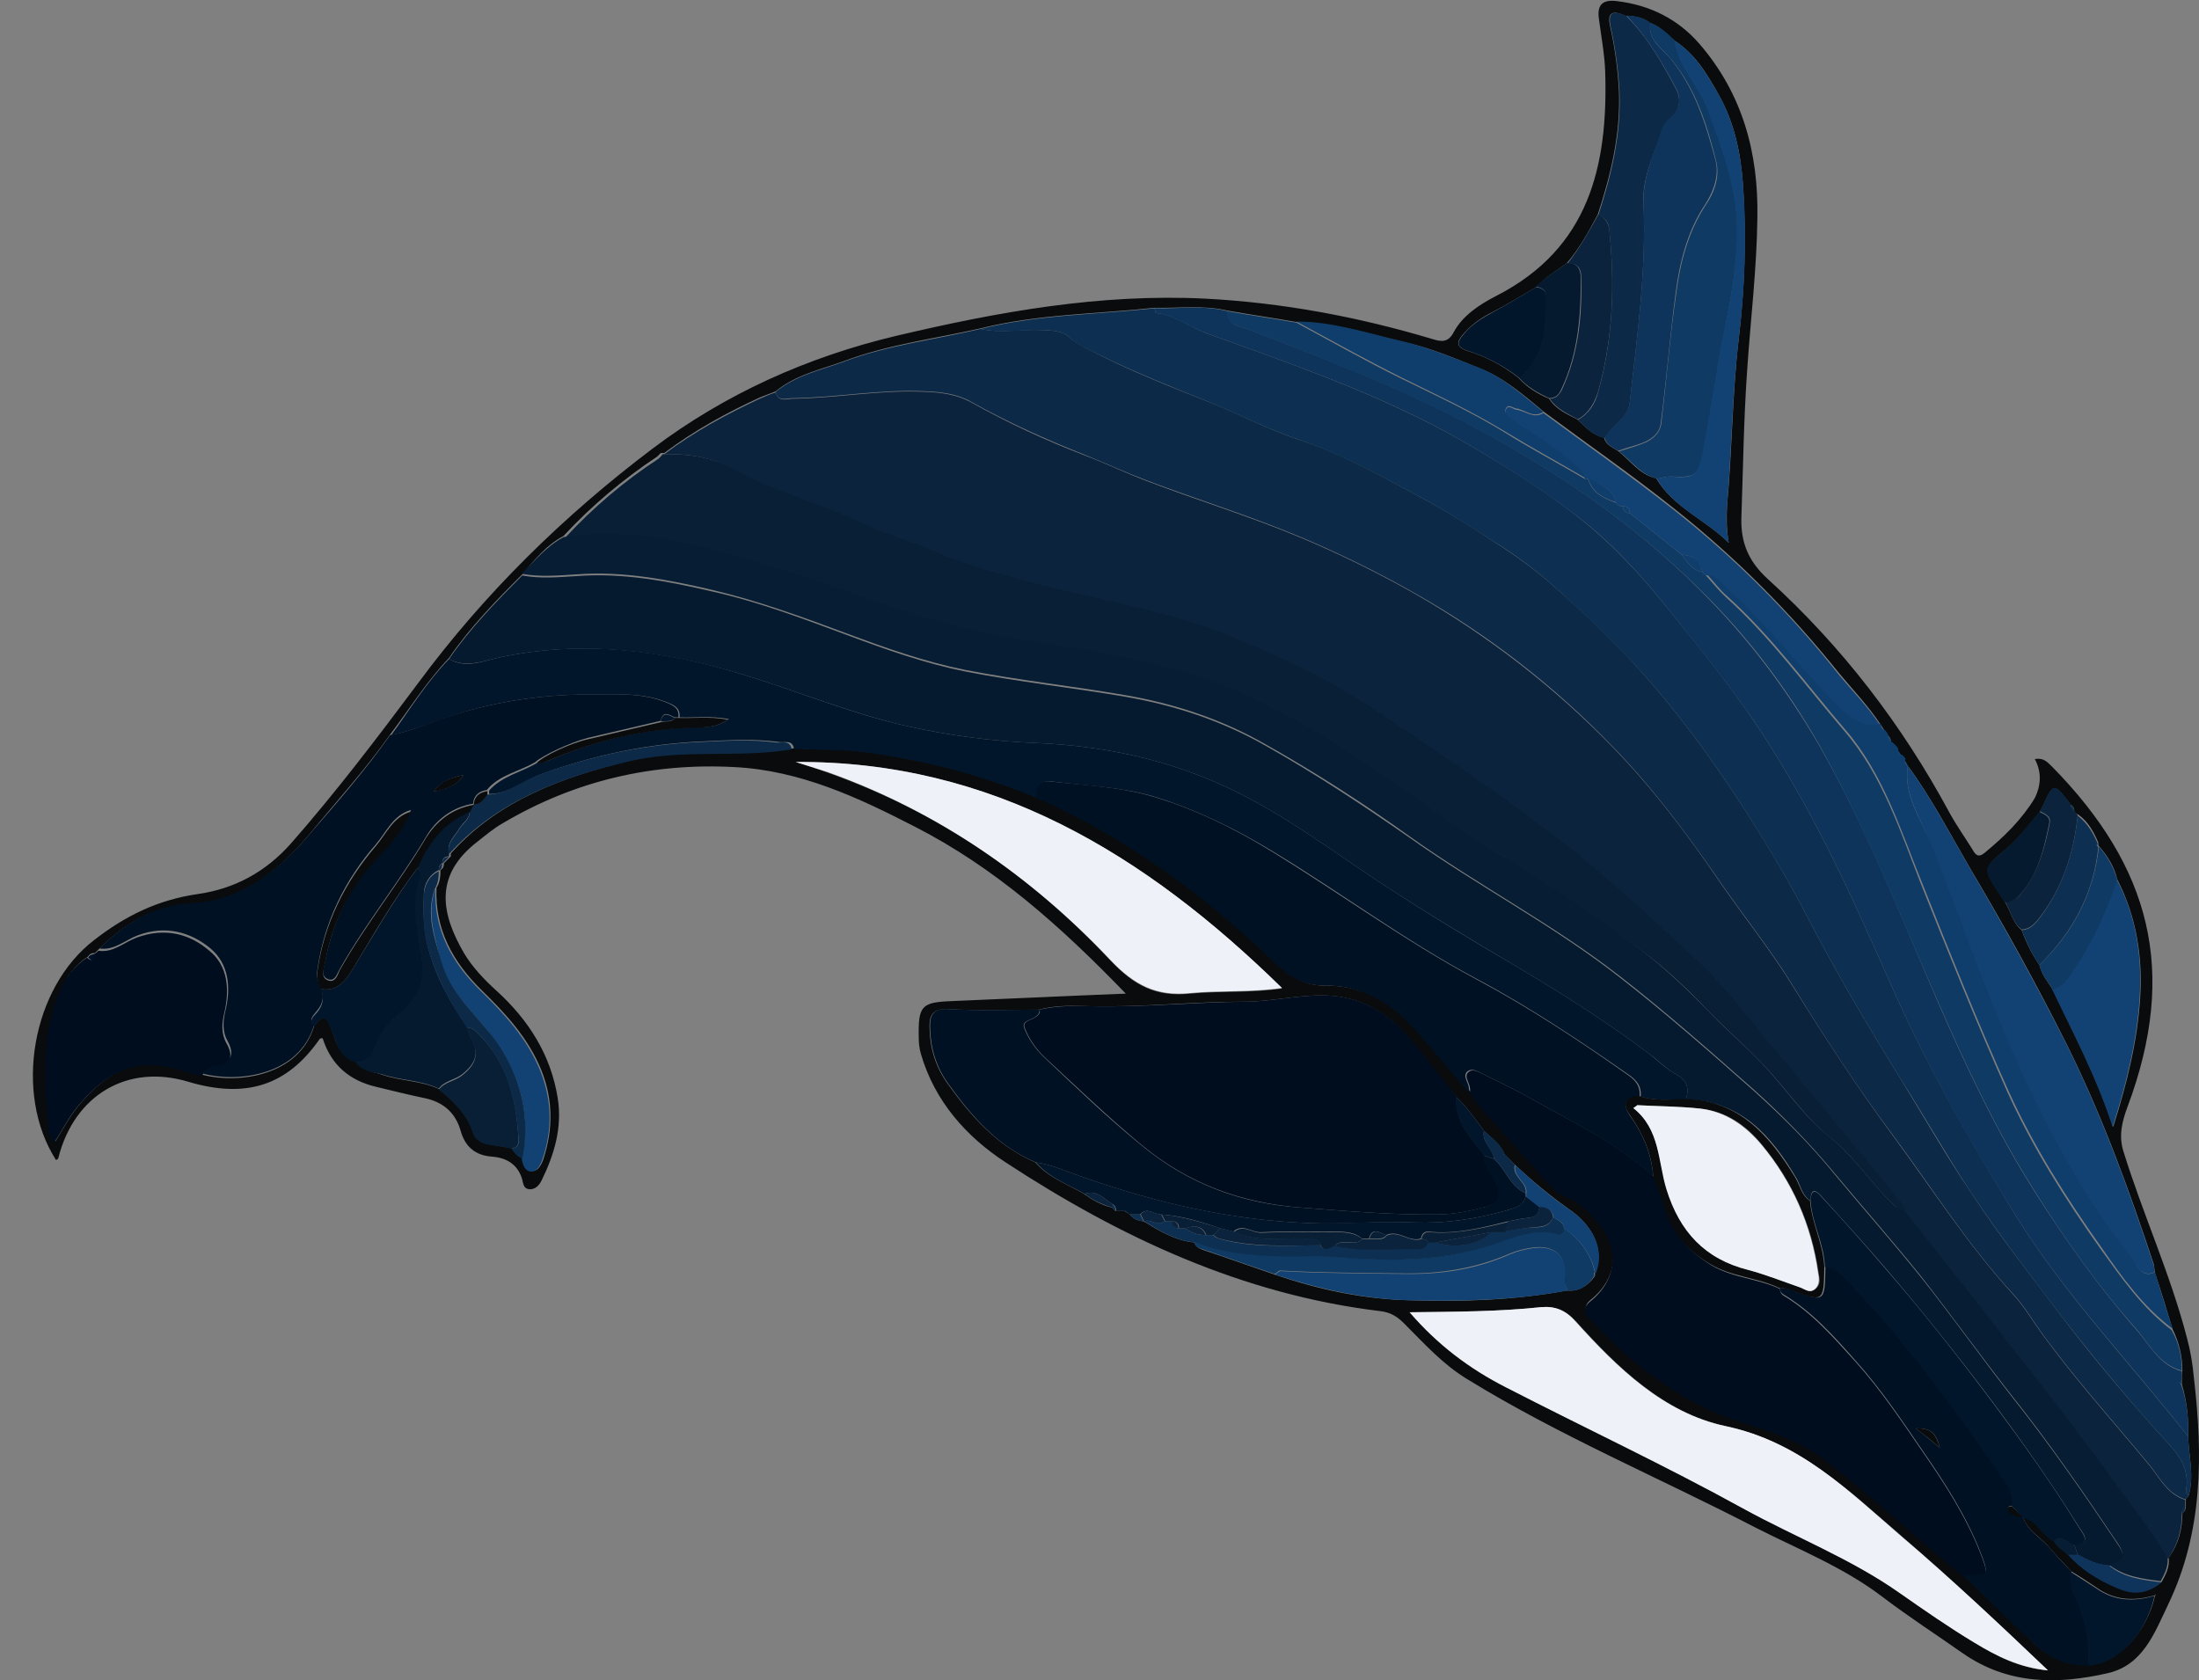 <?xml version="1.0" encoding="utf-8"?>
<!-- Generator: Adobe Illustrator 22.1.0, SVG Export Plug-In . SVG Version: 6.00 Build 0)  -->
<svg version="1.1" id="Laag_1" xmlns="http://www.w3.org/2000/svg" xmlns:xlink="http://www.w3.org/1999/xlink" x="0px" y="0px"
	 viewBox="0 0 384.4 293.7" style="enable-background:new 0 0 384.4 293.7;" xml:space="preserve">
<rect x="0" y="0" width="384.4" height="293.7" fill="#808080" stroke="none"/>
<style type="text/css">
	.st0{fill:#090B0C;}
	.st1{fill:#0B233C;}
	.st2{fill:#0C2A48;}
	.st3{fill:#051A2F;}
	.st4{fill:#0D3052;}
	.st5{fill:#091F36;}
	.st6{fill:#000D1F;}
	.st7{fill:#071D33;}
	.st8{fill:#02162B;}
	.st9{fill:#001124;}
	.st10{fill:#0E345B;}
	.st11{fill:#EEF2F8;}
	.st12{fill:#0F3A64;}
	.st13{fill:#114273;}
	.st14{fill:#103E6C;}
</style>
<g>
	<path class="st0" d="M355.7,132.7c1.7-0.3,2.3,0.7,3,1.3c17.2,17.5,22.1,35.7,13.2,59.5c-0.9,2.4-1.6,5-0.7,7.8
		c3.4,11,8.2,21.4,11.1,32.6c0.6,2.2,1,4.6,1.2,6.9c1.6,13.6,1.6,27-4.5,39.7c-2.4,5-4.4,10.6-10.6,12c-8.8,2-17.4,2-25.3-3.5
		c-4.7-3.3-9.5-6.4-14.1-9.9c-6.7-5.1-14.5-8.2-22-12c-16.8-8.7-34.4-16.1-50.5-26c-4.3-2.6-7.6-6.3-11.1-9.8
		c-1.2-1.2-2.4-1.9-4.1-2.1c-24.1-2.9-45.5-12.9-65.5-26c-6.9-4.5-12.4-10.7-14.8-18.9c-0.3-1-0.4-2-0.4-3c-0.1-5.5,0.5-6.1,5.8-6.3
		c9.9-0.4,19.9-0.9,30.4-1.3c-11.3-11.7-22.8-22-36.9-29.2c-9.9-5.1-20-9.8-31.4-10.4c-14.5-0.8-28.1,2.4-40.6,9.8
		c-1.6,0.9-3,2.1-4.4,3.2c-7.7,5.9-6.4,12.6-2.4,19.5c1.5,2.5,3.5,4.6,5.7,6.6c5.6,5.1,9.5,11.2,10.7,18.8c0.8,5.1-0.6,9.8-2.8,14.3
		c-0.4,0.8-1,1.6-2.1,1.6c-1.2-0.1-1.1-1.1-1.4-2c-0.8-2.4-2.7-3.5-5.1-3.7c-3-0.2-4.8-1.7-5.6-4.6c-0.9-3.1-3-4.9-6.1-5.6
		c-2.9-0.6-5.7-1.3-8.6-2c-4.7-1.1-7.9-3.8-9.4-8.5c-0.2,0-0.4,0-0.5,0.1c-5.7,8.2-12.9,10.5-23,7.5c-10.6-3.2-19.9,2.3-22.7,13.3
		c0,0.2-0.3,0.3-0.4,0.4c-7.5-11.7-4.2-30.2,6.7-38.5c5.4-4.2,11.1-7,18-8c6.4-0.9,11.9-3.8,16.4-8.9c7.9-9,15.1-18.5,22.2-28
		c11.6-15.7,25.5-29.3,41-41c12.6-9.5,27-16,42.6-19.7c17.8-4.2,35.6-7.4,53.9-6.5c13.6,0.7,26.9,3.2,39.9,7.1
		c1.6,0.5,2.7,0.5,3.6-1.2c1.6-3,4.6-4.9,7.5-6.4c16.2-8.3,19.5-22.7,19-39.1c-0.1-3.1-0.7-6.2-1.1-9.3c-0.4-2.7,0.9-3.4,3.2-3.1
		c5.7,0.7,10.6,3.1,14.4,7.5c7.5,8.7,10.3,19,10.1,30.3c-0.1,9-1.2,17.9-1.8,26.9c-0.6,8.6-0.7,17.2-1,25.7
		c-0.1,4.2,1.2,7.5,4.6,10.6c13,11.8,23.5,25.5,31.8,40.9c1.2,2.2,2.7,4.3,4,6.4c0.5,0.9,1,1.5,2.1,0.6c3.4-2.8,6.5-5.8,8.8-9.6
		C356.7,137.5,357,135.1,355.7,132.7z M362.6,141.9L362.6,141.9c0-0.5-0.1-0.9-0.6-1.2c-3-3.9-3-3.9-5,0.4c-0.1,0.3-0.3,0.5-0.4,0.8
		c-1.9,2.2-3.6,4.6-5.8,6.4c-4.1,3.5-4.2,3.4-1.3,7.9c0.3,0.5,0.7,1,1,1.5c1,1.6,1.3,3.6,2.9,4.9c0.8,2.2,1.8,4.2,3.1,6.1
		c0.4,1.6,1.4,2.9,2.3,4.2c3.6,7.7,7.7,15.2,10.6,24.1c2.5-7.9,4.2-15,4.7-22.3s-0.6-14.4-4-21c-0.5-2.2-1.7-4.1-3.2-5.8l0,0
		c0-0.2-0.1-0.4-0.1-0.6c-0.8-1.9-1.8-3.7-3.5-4.9l0,0C363,142.3,362.8,142.1,362.6,141.9z M330.5,129.7L330.5,129.7
		c0.1-0.5-0.2-0.9-0.6-1.3c-0.1-0.2-0.3-0.4-0.4-0.6c-0.3-0.4-0.5-0.8-0.8-1.2l0,0c-2.1-3.2-4.8-6-7.2-8.9
		c-8.5-10.6-18-20.2-28.6-28.6c-7.5-6-15.3-11.4-23-17.1c-3.5-2.9-6.9-5.9-11.2-7.6c-4.5-1.8-8.9-3.7-13.7-4.7
		c-6.1-1.4-12-3.3-18.3-3.4c-4-0.7-8.1-1.3-12.1-2c-4.2-1-8.5-0.4-12.8-0.5c-10.1,1.1-20.4,1.1-30.4,3.6c-7.9,1.8-16.1,2.8-23.8,5.7
		c-4.1,1.5-8.5,2.4-12,5.3c-0.9,0.4-1.9,0.7-2.8,1.1c-5.9,2.7-11.5,5.8-16.7,9.7c-0.2,0-0.4,0-0.6,0c-0.2,0.2-0.4,0.4-0.6,0.6
		c-6,4-11.5,8.6-16.4,13.9c-3,1.6-5.1,4.2-7.2,6.7c-4.6,4.6-9.1,9.2-12.8,14.6c-3.9,4.1-6.9,8.9-10.3,13.4
		c-4.3,6.1-9.3,11.6-14,17.3c-5.5,6.6-12,11.9-21,12.4c-6.6,0.4-11.5,3.4-16,7.9c-0.2,0.2-0.4,0.4-0.6,0.6c-0.5,0-0.9,0.1-1.2,0.6
		c-2.3,1.5-3.8,3.6-4.8,6c-3,7-2.8,14.3-2.1,21.7c0.1,1.5-0.2,3.3,1.2,4.6c1.3-2.1,2.5-4.4,4.1-6.3c3.7-4.4,8-7.8,14.1-7.1
		c2.6,0.3,5.1,1.2,7.6,1.8c6.1,1.6,16.8,0.2,19.4-8.5c1.2-1.7,2-2.3,3,0.3c0.8,2.3,1.4,5,4.3,5.8c1.1,1.7,3,1.8,4.7,2.4
		c3.2,1.1,6.8,1,9.9,2.5c2.6,2,4.8,4.2,5.9,7.4c0.5,1.5,1.8,2.1,3.3,2.3c1.2,0.2,2.4,0.4,3.5,0.6c0.5,0.8,1.1,1.4,1.9,1.8
		c0.1,1.1,0.6,2.2,1.7,2.2c1,0,1.6-1.2,1.9-2.1c1.7-5.2,1.7-10.4-0.4-15.6c-2.3-5.6-6.2-9.8-10.4-13.9c-5-4.9-8.2-10.6-7.9-17.9
		c0.6-0.9,0.7-2,0.7-3.1l0,0c0.5-0.3,0.6-0.7,0.6-1.2l0,0c0.4-0.4,0.8-0.8,1.2-1.2c0-0.2,0-0.3,0-0.5c8.3-9.3,19.4-13.3,31.1-16.2
		c9.6-2.4,19.3-0.6,28.9-2.2c4.1,0.2,8.2,0,12.3,0.6c10.4,1.3,20.5,3.9,30.2,8c1.7,0.8,3.5,1.5,5.2,2.4c13.8,6.8,25.7,16,36.8,26.6
		c2.5,2.4,4.9,4,8.7,3.9c5.4,0,10.1,2.2,14.1,6c4,3.9,7.3,8.6,11.1,12.7c0.4,0.6,0.8,1.2,1.2,1.8c0.2,0.2,0.4,0.4,0.6,0.6
		c3.9,4.4,7.9,8.9,11.8,13.3c0.8,0.9,1.7,1.8,2.9,2.2c2.5,0.9,4.2,2.8,5.8,4.7c3.8,4.4,3.2,9.9-1.4,13.6c-1.5,1.2-0.9,2.2,0.1,3.3
		c2.9,3,5.9,6.1,9.3,8.6c5.1,3.8,10.5,7.1,16.6,9.1c5.3,1.7,10.6,3.3,15.2,6.9c8.2,6.5,15.9,13.6,24,20.2c4,3.9,8.1,7.9,12.1,11.8
		c2.7,2.6,5.9,4.1,9.7,3.9c5.1-0.3,10.1-5.5,11.6-12c0.1-0.1,0.1-0.2,0.2-0.3c-0.1,0.1-0.2,0.1-0.3,0.2c-3.5,1-6.9,0.9-10-1.3
		c-1.5-1-3-2-4.5-2.9c-1.3-1.4-2.6-2.7-3.8-4.1c-1.5-1.9-4-3-4.7-5.6c2.5,0.5,3.4,3.2,5.5,4.2c0.5,1.1,1.6,1.6,2.4,2.4
		c2.4,2.7,5.3,4.5,8.6,5.9c2.9,1.2,5.5,1,7.8-1c0.7-1.3,1.4-2.6,1.2-4.2c1.7-2.3,2.4-5,2.4-7.8c0.5-0.3,0.6-0.8,0.6-1.3
		c0-0.4,0-0.8,0-1.2c0.2-0.2,0.4-0.4,0.5-0.6c1-3.5,0-6.9-0.1-10.3c0.1-3.1-0.2-6.1-1.1-9.1c0-0.2,0-0.4,0-0.6c0-0.6,0-1.2,0.1-1.8
		c0-2.5-0.6-5-1.7-7.2c-1-3.3-2-6.6-3.1-9.9c-0.1-0.5-0.1-1-0.2-1.5c-4.3-13-9-25.9-15.1-38.2c-5.3-10.6-11-20.9-17-31
		c-3.5-6-6.7-12.2-10.8-17.8v0.1c-0.2-0.4-0.4-0.8-0.7-1.2c-0.2-0.2-0.3-0.4-0.5-0.6c-0.3-0.4-0.5-0.8-0.8-1.2
		c-0.2-0.2-0.3-0.4-0.5-0.6C330.9,130.1,330.7,129.9,330.5,129.7z M197.5,212.3L197.5,212.3c0.6,0.8,1.4,1.1,2.4,1.2
		c2.8,1.7,5.6,3.4,8.9,3.7c0.2,0.8,0.8,1,1.5,1.3c4.2,1.4,8.4,2.9,12.5,4.3c7.6,2.6,15.4,4.3,23.5,4.5c9.2,0.3,18.5,0,27.6-1.7
		c2.1,0.2,3.6-0.8,4.8-2.4c0.1-0.2,0.1-0.4,0.1-0.6l0,0c1.9-4.5-0.8-8.7-4.5-11.2c-3.4-2.4-6.5-5-9.5-7.8c-0.3-0.3-0.7-0.7-1-1
		s-0.6-0.5-0.8-0.8c-0.7-1.8-2.3-2.9-3.6-4.1c-1.5-2.1-3-4.2-4.9-6c-2.9-3.6-5.7-7.3-8.7-10.8c-3.9-4.4-8.7-6.9-14.8-6.9
		c-4.5,0-9,1.1-13.5,1.1c-9,0-17.9,1-26.9,0.8c-3-0.1-6-0.2-9,0.6c-5.3,0-10.7,0.2-16-0.1c-2.9-0.1-3.2,1.5-3.1,3.5
		c0.1,3.5,1.1,6.7,3.2,9.6c4.1,5.7,8.6,10.8,15.3,13.7c2.3,2.7,5.6,3.8,8.5,5.5c1.5,1.1,3.1,2,4.9,2.4c0.2,0.2,0.4,0.4,0.6,0.6
		c0.5,0,1.1,0,1.6,0C196.9,211.9,197.2,212.1,197.5,212.3z M268.5,50.2c-2.5,1.5-5,3-7.5,4.3c-2,1-3.8,2.2-5.3,4
		c-1,1.2-1.3,2.1,0.7,2.8c3.3,1,6.3,2.6,9,4.7c1.5,1.7,3.3,2.8,5.4,3.7c1.1,1.8,3.1,2.7,4.9,3.6c1.4,1.3,2.7,2.8,4.7,3.2
		c0.3,1.3,1.5,1.7,2.4,2.3c2.2,1.7,3.8,4.2,6.7,4.8c3,5.1,8.6,7.2,12.7,11.3c-0.4-2.3-0.4-4.4-0.3-6.5c0.9-9.6,0.9-19.2,2-28.8
		c1.1-9,1.4-18.1,0.8-27.2c-0.4-5.6-1.5-11-4.3-15.9c-2-3.6-4.1-7.1-7.7-9.4c-1.3-1.2-2.6-2.5-4.3-3.1c-1.3-1-2.7-1.2-4.2-1.2
		c-2.1-1-3.4-0.9-2.7,2c0.8,3.6,1.3,7.3,1.5,11.1c0.3,7.5-1.4,14.6-3.7,21.6c-1.6,3-3.2,5.9-5.4,8.5
		C272.1,47.3,270.1,48.5,268.5,50.2z M358,292c-8.6-8.2-16.9-16-25.5-23.4c-9.3-8-17.9-16.5-30.8-19.3
		c-10.8-2.3-18.9-10.2-26.2-18.3c-1.8-1.9-3.6-2.7-6-2.5c-7.5,0.8-15,0.8-23,0.9c4.9,5.6,10.5,9.8,16.8,13.1
		c13.8,7.1,27.9,13.7,41.5,21.2c9.1,5,18.8,8.7,27.4,14.8c4.3,3,8.6,6,13.1,8.7C349,289.5,353,291.6,358,292z M139.1,133.2
		c1.9,0.6,3.8,1.2,5.7,1.9c19.2,6.8,35.6,18.1,49.4,32.9c4.1,4.3,7.9,6.3,13.8,5.7c5.2-0.5,10.6-0.1,16.1-0.9
		C200.3,149.3,173.4,133,139.1,133.2z"/>
	<path class="st1" d="M116.1,79.4c5.2-3.9,10.9-7,16.7-9.7c0.9-0.4,1.8-0.8,2.8-1.1c0.5,1.8,2,1.1,3,1.1c7.7-0.1,15.4-1.6,23.2-1.2
		c2.8,0.1,5.5,0.5,7.9,1.8c6.4,3.6,13.1,6.7,19.9,9.3c3.7,1.4,7.2,3.1,10.9,4.5c8.9,3.4,18.1,6.2,26.9,9.9
		c6.9,2.9,13.6,6.2,20.1,9.9c12.7,7.3,24.2,16.2,34.4,26.7c6.9,7.1,12.8,14.9,18.4,23.1c4.3,6.3,9.1,12.2,13.1,18.7
		c5.4,8.7,11,17.3,17.1,25.6c7.1,9.6,13.5,19.7,21.6,28.5c1.8,2,3.2,4.4,4.8,6.6c5.8,8,12.4,15.3,18.7,22.9c1.9,2.3,3.2,5.2,6.4,6.2
		c0,0.4,0,0.8,0,1.2c-0.5,0.3-0.6,0.8-0.6,1.3c0,2.8-0.8,5.5-2.4,7.8c-1.4-2.1-2.7-4.2-4.2-6.3c-4.7-6.4-9.4-12.8-14.2-19.1
		c-4.2-5.5-8.5-11-12.8-16.4c-5-6.3-10-12.6-14.9-18.9c0-0.8-0.5-1.3-0.9-1.8c-7.3-8.8-14.4-17.8-21.9-26.5
		c-4.4-5.1-8.3-10.6-13.3-15.3c-8.6-8-17.1-16.1-26.6-23.1c-10-7.5-20.3-14.5-30.7-21.4c-7.6-5-15.8-9-24.2-12.3
		c-11.3-4.5-23.4-6.4-35.1-9.5c-5.6-1.5-11.3-3-16.6-5.3c-4.6-2-9.4-3.3-14-5.5c-6.7-3.2-14.1-4.9-20.6-8.6
		C124.9,80,120.7,79.3,116.1,79.4z"/>
	<path class="st2" d="M382,262.1c-3.2-1-4.5-3.9-6.4-6.2c-6.3-7.6-12.9-14.9-18.7-22.9c-1.6-2.2-3-4.6-4.8-6.6
		c-8.2-8.8-14.5-19-21.6-28.5c-6.1-8.2-11.7-16.8-17.1-25.6c-4-6.5-8.8-12.4-13.1-18.7c-5.6-8.1-11.5-16-18.4-23.1
		c-10.2-10.6-21.7-19.5-34.4-26.7c-6.5-3.7-13.2-7-20.1-9.9c-8.8-3.7-17.9-6.5-26.9-9.9c-3.7-1.4-7.2-3-10.9-4.5
		c-6.8-2.7-13.5-5.7-19.9-9.3c-2.3-1.3-5.1-1.7-7.9-1.8c-7.8-0.4-15.5,1.1-23.2,1.2c-1.1,0-2.6,0.7-3-1.1c3.5-2.9,7.9-3.8,12-5.3
		c7.7-2.9,15.8-3.8,23.8-5.7c3.6,0.8,7.3,0,10.9,0.2c1.8,0.1,3.4,0.1,4.7,1.3c1.5,1.3,3.2,2,4.9,2.9c6.5,3.3,13.2,5.9,20,8.6
		c5,2,9.8,4.6,15,6.3c8,2.6,15.2,6.8,22.5,10.7c3.9,2.1,7.6,4.5,11.3,6.9c4.1,2.6,8,5.4,11.5,8.6c5.4,4.8,10.6,9.7,15.4,15.2
		c5.8,6.6,11,13.6,15.8,20.9c4.6,7,8.9,14.1,12.7,21.5c5,9.6,10.5,18.9,16.2,28.1c4.1,6.7,8,13.5,12.4,20
		c4.9,7.5,10.5,14.5,15.9,21.7c5.1,6.7,10.6,13.2,16.2,19.5c2.7,3.1,6.3,5.8,5.3,10.8c0,0.2,0.3,0.5,0.5,0.7
		C382.4,261.7,382.2,261.9,382,262.1z"/>
	<path class="st3" d="M78.5,115.2c3.7-5.4,8.2-10,12.8-14.6c3.2,0.6,6.3,0.3,9.6,0.1c8-0.6,15.9,0.9,23.6,2.7
		c8.1,1.8,16,4.8,23.8,7.7c6.7,2.5,13.5,4.9,20.5,6.3c9.2,1.8,18.6,2.8,27.9,4.4c8.7,1.5,16.9,4.2,24.6,8.6
		c8.7,4.9,17,10.4,25.2,16.1c12,8.5,25.1,15.3,36.7,24.4c8.1,6.3,15.8,13.1,23.5,19.9c5,4.5,9.8,9.3,14.1,14.6
		c5,6,10.2,11.9,15.1,18c5.4,6.8,10.5,14,15.9,20.9c6.6,8.3,12.6,17,18.5,25.8c1.4,2.1,1.1,3.4-1.7,3.6c-2-0.1-3.7-1-5.4-1.9
		c-0.2-0.6-0.4-1.2-0.6-1.8c3.2-0.2,1.5-2,0.8-3.1c-4.6-7.4-9.7-14.6-14.9-21.6c-6-8-12.3-15.9-18.8-23.5
		c-3.7-4.3-7.6-8.6-11.4-12.8c-1.4-1.5-1.8-0.6-1.8,0.9c-1.5-0.9-1.7-2.6-2.5-4c-4.4-7.4-9.7-13.5-19.3-13.7
		c0.6-1.9,0.3-3.3-1.7-4.4c-1.7-0.9-3-2.3-4.6-3.5c-7.3-5.5-15-10.4-22.9-15.1c-8.1-4.8-16.3-9.7-24.2-14.9
		c-8.8-5.8-17.2-12.2-26.9-16.7c-10.5-4.9-21.6-7.2-33-7.7c-7.8-0.3-15.4-1.3-23-3c-9.7-2.2-19-6.1-28.6-9
		c-14-4.2-28.2-6.1-42.8-2.9C84.3,115.6,81.4,116.8,78.5,115.2z"/>
	<path class="st4" d="M382.6,261.4c-0.2-0.2-0.5-0.5-0.5-0.7c1-5-2.6-7.7-5.3-10.8c-5.6-6.3-11-12.8-16.2-19.5
		c-5.4-7.1-10.9-14.2-15.9-21.7c-4.3-6.5-8.2-13.4-12.4-20c-5.7-9.2-11.2-18.5-16.2-28.1c-3.8-7.4-8.2-14.6-12.7-21.5
		c-4.8-7.3-10-14.3-15.8-20.9c-4.8-5.4-10.1-10.4-15.4-15.2c-3.5-3.2-7.4-6.1-11.5-8.6c-3.7-2.3-7.4-4.8-11.3-6.9
		c-7.3-3.9-14.5-8-22.5-10.7c-5.1-1.7-9.9-4.2-15-6.3c-6.7-2.7-13.5-5.4-20-8.6c-1.7-0.9-3.4-1.5-4.9-2.9c-1.3-1.2-2.9-1.2-4.7-1.3
		c-3.6-0.1-7.3,0.6-10.9-0.2c10-2.5,20.2-2.5,30.4-3.6c0.1,0.3,0.2,0.8,0.3,0.8c3.4,0.4,6.1,2.6,9.2,3.7c15,5.4,30,10.6,44,18.5
		c6.8,3.9,13.4,8,19.7,12.8c6.3,4.8,11.6,10.5,16.5,16.6c5.6,7,11.3,13.9,16.2,21.4c9.2,13.9,16.1,29.1,22.8,44.3
		c6.2,14.1,13.8,27.3,21.8,40.4c8.7,14,20,25.8,30.2,38.7C382.6,254.6,383.6,258,382.6,261.4z"/>
	<path class="st5" d="M116.1,79.4c4.6-0.1,8.8,0.6,13,3c6.5,3.7,13.9,5.4,20.6,8.6c4.5,2.2,9.4,3.5,14,5.5c5.3,2.3,11,3.8,16.6,5.3
		c11.7,3.1,23.8,4.9,35.1,9.5c8.4,3.4,16.6,7.3,24.2,12.3c10.4,6.9,20.7,13.9,30.7,21.4c9.5,7.1,18,15.1,26.6,23.1
		c4.9,4.6,8.9,10.2,13.3,15.3c7.4,8.7,14.6,17.7,21.9,26.5c0.5,0.6,0.9,1.1,0.9,1.8c-0.8,0-1.3-0.4-1.8-0.9
		c-4-3.7-6.8-8.4-11.1-11.8c-4.5-3.5-7.7-8.5-11.7-12.7c-3.1-3.3-6.6-6.3-9.7-9.5c-3.8-4-7.7-7.7-12.1-10.9
		c-8.1-6-16.5-11.5-25-16.9c-13.3-8.3-25.5-18.3-39.6-25.5c-7.7-3.9-15.8-6.4-24.2-8.2c-9.6-2.1-19.5-3-29-5.3
		c-11.5-2.8-22.3-7.5-33.7-10.8c-11.9-3.5-23.7-7.2-36.4-5.1c4.9-5.3,10.4-10,16.4-13.9c0.2-0.2,0.4-0.4,0.6-0.6
		C115.7,79.4,115.9,79.4,116.1,79.4z"/>
	<path class="st6" d="M181.7,176.5c3-0.7,6-0.7,9-0.6c9,0.2,17.9-0.7,26.9-0.8c4.5,0,8.9-1.1,13.5-1.1c6.1,0,10.9,2.5,14.8,6.9
		c3,3.5,5.8,7.2,8.7,10.8c-0.3,4.4,2.6,7.2,4.9,10.3c-0.2,1.9,1.4,3.1,2,4.6c1.1,2.5,0.7,3.8-1.9,4.4c-2.7,0.7-5.4,1.3-8.3,1.3
		c-8,0.1-15.9-0.6-23.8-1.2c-10.6-0.8-19.8-4.2-28-11c-5.9-4.9-11.3-10.1-16.9-15.3c-1.5-1.4-2.8-3.3-3.5-5.2
		c-0.5-1.5,2.4-1.2,2.7-2.8C181.7,176.7,181.7,176.6,181.7,176.5z"/>
	<path class="st7" d="M98.5,93.9c12.7-2.1,24.5,1.6,36.4,5.1c11.3,3.3,22.2,8,33.7,10.8c9.6,2.3,19.4,3.2,29,5.3
		c8.4,1.8,16.5,4.3,24.2,8.2c14.1,7.1,26.3,17.1,39.6,25.5c8.5,5.3,17,10.8,25,16.9c4.4,3.3,8.3,7,12.1,10.9
		c3.1,3.3,6.6,6.2,9.7,9.5c4,4.2,7.2,9.2,11.7,12.7c4.4,3.5,7.2,8.1,11.1,11.8c0.5,0.5,1.1,0.9,1.8,0.9c5,6.3,10,12.6,14.9,18.9
		c4.3,5.5,8.6,10.9,12.8,16.4c4.8,6.3,9.5,12.7,14.2,19.1c1.5,2,2.8,4.2,4.2,6.3c0.2,1.6-0.5,2.9-1.2,4.2c-3.2-0.4-6.5-0.8-9.2-3
		c2.8-0.2,3.1-1.5,1.7-3.6c-5.9-8.8-11.9-17.5-18.5-25.8c-5.4-6.9-10.5-14-15.9-20.9c-4.9-6.1-10.1-12-15.1-18
		c-4.3-5.2-9.1-10.1-14.1-14.6c-7.7-6.8-15.4-13.6-23.5-19.9c-11.7-9.1-24.8-15.9-36.7-24.4c-8.1-5.8-16.5-11.2-25.2-16.1
		c-7.7-4.4-15.9-7.1-24.6-8.6c-9.3-1.6-18.7-2.6-27.9-4.4c-7-1.4-13.8-3.8-20.5-6.3c-7.8-2.9-15.7-5.8-23.8-7.7
		c-7.7-1.8-15.6-3.3-23.6-2.7c-3.2,0.2-6.4,0.5-9.6-0.1C93.4,98.1,95.5,95.5,98.5,93.9z"/>
	<path class="st6" d="M258.2,192.9c-0.4-0.6-0.8-1.2-1.2-1.8c0-0.4,0-0.8-0.1-1.2c-0.2-0.9-1-1.8-0.2-2.5c0.9-0.7,1.9,0.1,2.8,0.5
		c2.9,1.4,5.8,2.8,8.6,4.4c7.3,4.1,14.9,7.7,21.1,13.5c0.6,1.7,1.3,3.4,1.8,5.1c1.3,4.6,4.1,7.8,8.2,10.3c3.7,2.2,8.1,2.3,11.9,4.1
		c0.1,0.5,0.2,0.9,0.7,1.2c5,3,8.7,7.3,12.6,11.6c4.4,4.9,8,10.3,11.7,15.7c3.8,5.5,7.5,11.2,10,17.5c1.7,4.3,1.6,4.4-2.9,4.3
		c-8.1-6.6-15.7-13.8-24-20.2c-4.6-3.6-9.9-5.2-15.2-6.9c-6.2-2-11.5-5.2-16.6-9.1c-3.4-2.5-6.4-5.6-9.3-8.6c-1-1-1.7-2-0.1-3.3
		c4.6-3.7,5.2-9.2,1.4-13.6c-1.6-1.9-3.3-3.8-5.8-4.7c-1.2-0.4-2-1.3-2.9-2.2c-3.9-4.4-7.9-8.9-11.8-13.3
		C258.6,193.3,258.4,193.1,258.2,192.9z"/>
	<path class="st8" d="M78.5,115.2c2.9,1.7,5.8,0.4,8.5-0.2c14.6-3.2,28.8-1.4,42.8,2.9c9.6,2.9,18.8,6.8,28.6,9
		c7.5,1.7,15.2,2.7,23,3c11.4,0.5,22.5,2.8,33,7.7c9.7,4.5,18.1,10.9,26.9,16.7c7.9,5.2,16,10.1,24.2,14.9
		c7.9,4.7,15.6,9.6,22.9,15.1c1.5,1.2,2.9,2.6,4.6,3.5c2,1.1,2.3,2.5,1.7,4.4c-2.6,0-5.3,0.3-7.9-0.5c0.2-1.8-0.7-2.9-2.2-3.9
		c-8.6-6-17.3-11.8-26.5-16.7c-12.4-6.6-23.6-15-35.5-22.2c-6.6-4-13.3-7.3-20.7-9.6c-6-1.8-12.1-1.9-18.1-2.7c-2-0.2-2.6,1-2.5,2.9
		c-9.7-4-19.7-6.6-30.2-8c-4.1-0.5-8.2-0.4-12.3-0.6c-0.3-1.7-1.7-1-2.7-1.2c-4.4-0.6-8.8-0.3-13.2-0.1c-9.7,0.4-19.1,2.4-28.2,5.7
		c-3.1,1.1-5.7,3.5-9.2,3.5c0-0.2,0-0.4,0-0.6c2.3-2.6,5.7-3.2,8.5-4.9c0.5-0.1,1,0,1.5-0.2c8.6-3.7,17.5-5.9,26.9-6
		c1.5,0,3.2-0.1,5-1.4c-3.2-0.6-5.9-0.2-8.6-0.3c0.1-1.4-0.6-2-1.9-2.5c-4.4-1.9-9.2-1.5-13.7-1.5c-8.8,0-17.5,1.3-25.9,4.3
		c-2.9,1-5.8,2.2-8.9,2.8C71.6,124.1,74.6,119.2,78.5,115.2z"/>
	<path class="st9" d="M68.2,128.5c3.1-0.5,6-1.8,8.9-2.8c8.4-2.9,17.1-4.3,25.9-4.3c4.5,0,9.3-0.4,13.7,1.5c1.4,0.6,2,1.1,1.9,2.5
		c-0.2,0-0.4,0-0.6,0c-0.9-0.3-2.1-1.4-2.5,0.6c-4.3,1-8.5,2-12.8,3c-3.1,0.8-7.9,3.1-9.1,4.2c-2.8,1.7-6.3,2.2-8.5,4.9
		c-1.4,0.2-2.3,1-2.4,2.4l0,0c-3.7,0.6-6.6,2.9-8.3,5.9c-4.7,7.9-10.5,15-15,23c-0.5,0.8-0.8,2.2-2,1.8c-1.4-0.5-0.8-1.9-0.6-2.9
		c1.1-6,3.4-11.5,7.3-16.3c2.7-3.3,6.2-6.1,7.7-10.3c0-0.1,0.1-0.2,0.1-0.3c0,0.1-0.1,0.2-0.1,0.2c-3.1,0.9-4.3,3.9-6.1,6
		c-5.4,6.2-9,13.5-10.2,21.8c-0.2,1.1,0,2.2,0.6,3.2c0.6,1.5,0.4,2.8-0.7,4.1c-0.5,0.7-1.6,1.5-0.5,2.5c-2.6,8.8-13.3,10.1-19.4,8.5
		c0.5-1,1.4-1.5,2.4-1.7c2.8-0.4,3-1.9,1.9-4c-1-1.7-0.8-3.6-0.4-5.3c1-4.1,0.6-8.2-2.6-10.9c-3.5-2.9-7.9-4.1-12.7-2.3
		c-2.2,0.8-4.1,2.7-6.7,2.3c4.4-4.4,9.4-7.5,16-7.9c9-0.5,15.5-5.9,21-12.4C59,140.2,63.9,134.6,68.2,128.5z M81,135.5
		c-2.1,0.4-4,1.1-5.2,2.9C77.9,137.9,79.9,137.4,81,135.5z"/>
	<path class="st9" d="M181.1,139.5c-0.1-1.8,0.5-3.1,2.5-2.9c6.1,0.7,12.1,0.9,18.1,2.7c7.4,2.2,14.2,5.6,20.7,9.6
		c11.9,7.3,23.2,15.6,35.5,22.2c9.2,4.9,18,10.7,26.5,16.7c1.5,1,2.4,2.1,2.2,3.9c-2.7,0-2.9,1.5-1.7,3.3c2.3,3.2,3.8,6.7,4.1,10.7
		c-6.2-5.7-13.8-9.4-21.1-13.5c-2.8-1.6-5.7-3-8.6-4.4c-0.8-0.4-1.9-1.2-2.8-0.5c-0.8,0.7,0,1.7,0.2,2.5c0.1,0.4,0.1,0.8,0.1,1.2
		c-3.8-4.1-7.1-8.7-11.1-12.7c-3.9-3.8-8.7-6.1-14.1-6c-3.8,0-6.2-1.6-8.7-3.9c-11-10.6-23-19.8-36.8-26.6
		C184.6,141,182.8,140.2,181.1,139.5z"/>
	<path class="st10" d="M382.5,251.1c-10.1-12.9-21.5-24.7-30.2-38.7c-8.1-13-15.6-26.3-21.8-40.4c-6.7-15.2-13.6-30.4-22.8-44.3
		c-4.9-7.5-10.7-14.4-16.2-21.4c-4.9-6.1-10.2-11.9-16.5-16.6s-12.9-8.9-19.7-12.8c-13.9-7.9-29-13.1-44-18.5
		c-3.1-1.1-5.8-3.2-9.2-3.7c-0.1,0-0.2-0.5-0.3-0.8c4.3,0.1,8.5-0.6,12.8,0.5c-0.1,2.6,2.1,2.6,3.7,3.2
		c14.6,5.6,29.1,11.2,42.8,18.9c13.9,7.7,26.7,16.9,37.7,28.3c7.5,7.7,13.8,16.2,19.2,25.5c8.3,14.4,14.3,30,20.9,45.2
		c4.9,11.2,10.1,22.3,16.7,32.7c5.4,8.5,11.2,16.7,17.9,24.3c2.3,2.6,4,6.2,7.9,7.2c0,0.6,0,1.2-0.1,1.8c-0.1,0.1-0.2,0.1-0.2,0.2
		c0,0.1,0.1,0.3,0.2,0.4C382.3,245,382.6,248,382.5,251.1z"/>
	<path class="st11" d="M358,292c-5-0.5-9-2.5-12.8-4.8c-4.5-2.7-8.8-5.7-13.1-8.7c-8.5-6-18.3-9.8-27.4-14.8
		c-13.6-7.5-27.7-14.1-41.5-21.2c-6.3-3.2-11.9-7.4-16.8-13.1c7.9-0.1,15.5-0.1,23-0.9c2.4-0.2,4.3,0.5,6,2.5
		c7.3,8.1,15.4,16,26.2,18.3c13,2.7,21.5,11.3,30.8,19.3C341.1,276,349.4,283.8,358,292z"/>
	<path class="st12" d="M381.4,239.6c-3.9-1-5.6-4.5-7.9-7.2c-6.7-7.5-12.5-15.7-17.9-24.3c-6.6-10.4-11.8-21.5-16.7-32.7
		c-6.7-15.2-12.7-30.7-20.9-45.2c-5.3-9.3-11.7-17.9-19.2-25.5C287.7,93.4,275,84.2,261,76.5c-13.7-7.6-28.2-13.3-42.8-18.9
		c-1.6-0.6-3.8-0.6-3.7-3.2c4,0.7,8.1,1.3,12.1,2c6.1,3.3,12.1,6.7,18.4,9.8c6.1,3,12.4,5.9,18.2,9.5c4.5,2.8,9.2,5.3,13.8,8
		c0.2,0,0.4,0,0.6,0c0.7,2.5,2.7,3.4,4.9,4.2c0.3,0.5,0.7,0.6,1.2,0.6c0,0.8,0.4,1.2,1.2,1.2c3,2.4,6.1,4.9,9.1,7.3
		c1,1.3,1.8,2.7,3.6,3c0.2,0.2,0.4,0.4,0.6,0.6c1.2,1.3,2.2,2.6,3.5,3.8c7.8,7,14,15.6,20.8,23.5c6.5,7.6,9.6,17.2,13.2,26.4
		c4.9,12.3,9.8,24.5,15.2,36.6c4.4,9.7,10.1,18.7,16.2,27.3c3.7,5.1,7.3,10.4,12.5,14.3C380.9,234.7,381.4,237.1,381.4,239.6z"/>
	<path class="st11" d="M139.1,133.2c34.3-0.2,61.1,16.1,85,39.5c-5.5,0.8-10.9,0.4-16.1,0.9c-5.8,0.6-9.7-1.4-13.8-5.7
		c-13.9-14.7-30.2-26-49.4-32.9C142.9,134.4,141,133.8,139.1,133.2z"/>
	<path class="st9" d="M181.7,176.5c0,0.1,0,0.2,0,0.3c-0.3,1.6-3.2,1.3-2.7,2.8c0.7,1.9,2,3.8,3.5,5.2c5.5,5.2,11,10.5,16.9,15.3
		c8.2,6.8,17.5,10.3,28,11c7.9,0.6,15.8,1.3,23.8,1.2c2.9,0,5.6-0.6,8.3-1.3c2.6-0.7,3-1.9,1.9-4.4c-0.7-1.5-2.2-2.7-2-4.6
		c0.6,0.2,1.2,0.4,1.8,0.6c2,1.8,2.8,4.8,5.5,6c0,0.2,0,0.4,0,0.5c-0.4,1.9-2.1,2.1-3.4,2.5c-5.3,1.5-10.5,2.3-16.2,2.1
		c-6.1-0.3-12.3,0.4-18.4,0.1c-13.7-0.5-26.8-3.6-39.6-8.1c-2.6-0.9-5.2-2.1-8-2.5c-6.7-2.8-11.2-8-15.3-13.7
		c-2.1-2.9-3.1-6.1-3.2-9.6c-0.1-2,0.2-3.7,3.1-3.5C171,176.7,176.4,176.5,181.7,176.5z"/>
	<path class="st9" d="M343.2,275.4c4.5,0.1,4.6,0,2.9-4.3c-2.5-6.3-6.2-12-10-17.5c-3.7-5.4-7.3-10.8-11.7-15.7
		c-3.8-4.3-7.6-8.6-12.6-11.6c-0.5-0.3-0.7-0.7-0.7-1.2c0.6,0.1,1.2,0.1,1.8,0.3c6.1,2.3,6.1,2.4,6.2-4c1.7,0.2,2.9,1.3,4,2.5
		c10.2,10.8,19,22.6,27.3,34.8c0.9,1.3,1.6,2.8,1.4,4.5c-0.4,0.1-1,0.1-0.7,0.6c0.5,1,1.5,1.3,2.5,1.2l0,0c0.7,2.6,3.1,3.7,4.7,5.6
		c1.2,1.4,2.5,2.8,3.8,4.1c-0.2,1.5,0.1,3,0.7,4.4c1.8,3.8,2.6,7.8,2.3,12c-3.9,0.2-7-1.3-9.7-3.9
		C351.2,283.3,347.2,279.4,343.2,275.4z M334.9,249.7c1.7,1.3,2.6,2.1,4.2,3.4C338.5,250.7,337.7,249.6,334.9,249.7z"/>
	<path class="st6" d="M17.2,166.2c2.6,0.4,4.5-1.5,6.7-2.3c4.9-1.8,9.2-0.7,12.7,2.3c3.2,2.6,3.6,6.7,2.6,10.9
		c-0.4,1.7-0.6,3.5,0.4,5.3c1.2,2.1,0.9,3.6-1.9,4c-1,0.1-1.9,0.6-2.4,1.7c-2.5-0.6-5-1.5-7.6-1.8c-6.2-0.7-10.5,2.8-14.1,7.1
		c-1.6,1.9-2.7,4.2-4.1,6.3c-1.4-1.3-1-3.1-1.2-4.6c-0.7-7.3-0.8-14.7,2.1-21.7c1-2.5,2.6-4.5,4.8-6c1,0.9,1.1,0.1,1.2-0.6
		C16.8,166.6,17,166.4,17.2,166.2z"/>
	<path class="st13" d="M333.5,133.9c4.1,5.6,7.3,11.8,10.8,17.8c6,10.2,11.7,20.5,17,31c6.1,12.3,10.8,25.2,15.1,38.2
		c0.2,0.5,0.2,1,0.2,1.5c-2.3,1-3-1.2-3.8-2.2c-10.7-13.9-18.5-29.4-24.9-45.6c-3.6-9.1-6.8-18.3-10.5-27.3
		C335.8,143,332.7,139,333.5,133.9z"/>
	<path class="st14" d="M333.5,133.9c-0.8,5.1,2.2,9.1,4,13.4c3.7,9,6.9,18.3,10.5,27.3c6.4,16.2,14.2,31.8,24.9,45.6
		c0.8,1.1,1.5,3.3,3.8,2.2c1,3.3,2,6.6,3.1,9.9c-5.2-3.9-8.9-9.1-12.5-14.3c-6.1-8.6-11.8-17.6-16.2-27.3
		c-5.4-12-10.3-24.3-15.2-36.6c-3.7-9.1-6.7-18.8-13.2-26.4c-6.8-7.9-13-16.5-20.8-23.5c-1.3-1.1-2.3-2.5-3.5-3.8
		c1.5-0.2,2.3,0.9,3.3,1.8c7.1,6.4,12.9,14.1,19.7,20.9c2,2,4.2,3.8,7.4,3.4l0,0c0,0.6,0.2,1,0.8,1.2c0.1,0.2,0.3,0.4,0.4,0.6
		c0,0.5,0.1,1,0.6,1.3l0,0c0.2,0.2,0.5,0.4,0.7,0.6c0.2,0.2,0.3,0.4,0.5,0.6c0,0.6,0.1,1,0.8,1.2c0.2,0.2,0.3,0.4,0.5,0.6
		C332.9,133.3,333,133.7,333.5,133.9L333.5,133.9z"/>
	<path class="st12" d="M288.5,4c1.7,0.6,3,1.9,4.3,3.1c0.6,4.5,4.1,7.6,5.7,11.8c2.5,6.8,5.1,13.5,5.2,20.8
		c0.1,6.3-1.1,12.4-2.3,18.5c-1.4,7-2.3,14-3.7,21c-0.8,4.1-1.5,4.3-5.7,4.1c-0.8,0-1.6,0.3-2.3,0.4c-2.9-0.7-4.5-3.1-6.7-4.8
		c1.3-0.4,2.7-0.8,4-1.3c1.7-0.6,3.1-1.7,3.4-3.5c0.9-7.6,1.5-15.2,2.6-22.7c0.7-5.5,2.1-10.9,5.2-15.6c1.7-2.5,2.4-5.2,1.8-7.6
		c-1.6-6.4-3.6-12.8-8-18C290.4,8.3,288,6.9,288.5,4z"/>
	<path class="st10" d="M288.5,4c-0.5,2.9,1.9,4.4,3.4,6.1c4.4,5.3,6.3,11.6,8,18c0.6,2.4-0.2,5.1-1.8,7.6
		c-3.1,4.6-4.5,10.1-5.2,15.6c-1,7.6-1.6,15.2-2.6,22.7c-0.2,1.8-1.7,2.9-3.4,3.5c-1.3,0.5-2.7,0.8-4,1.3c-1-0.6-2.1-1-2.4-2.3
		c1.3-2.2,4.1-3.4,4.4-6.3c1.3-11.6,2.9-23.1,2.4-34.8c-0.1-3.4,1-6.6,2.1-9.6c0.6-1.8,0.7-4,2.6-5.3c1.8-1.4,1.9-3.4,0.9-5.2
		c-2.4-4.5-5-8.9-8.6-12.6C285.8,2.8,287.3,3,288.5,4z"/>
	<path class="st2" d="M284.3,2.8c3.7,3.7,6.2,8.1,8.6,12.6c1,1.8,0.9,3.8-0.9,5.2c-1.8,1.3-1.9,3.6-2.6,5.3c-1.1,3-2.3,6.2-2.1,9.6
		c0.5,11.7-1.1,23.2-2.4,34.8c-0.3,2.9-3.2,4.1-4.4,6.3c-2-0.4-3.3-1.9-4.7-3.2c2-1.1,3.1-2.9,3.6-5c2.6-9.3,2.9-18.8,1.9-28.3
		c-0.1-1.3-0.8-2-1.9-2.5c2.3-7,4-14.2,3.7-21.6c-0.2-3.7-0.7-7.4-1.5-11.1C280.9,1.9,282.1,1.8,284.3,2.8z"/>
	<path class="st8" d="M351.7,263.3c0.2-1.7-0.5-3.2-1.4-4.5c-8.4-12.2-17.1-24.1-27.3-34.8c-1.1-1.2-2.3-2.3-4-2.5
		c-0.1-4-2.2-7.5-2.5-11.5c0-1.5,0.5-2.4,1.8-0.9c3.9,4.2,7.7,8.5,11.4,12.8c6.6,7.6,12.8,15.5,18.8,23.5c5.2,7,10.3,14.1,14.9,21.6
		c0.6,1,2.4,2.9-0.8,3.1c-1.2-0.2-2.2-2-3.6-0.6c-2.1-1.1-2.9-3.7-5.5-4.2l0,0C352.9,264.5,352.3,263.9,351.7,263.3z"/>
	<path class="st13" d="M328.6,126.7c-3.2,0.4-5.4-1.4-7.4-3.4c-6.7-6.8-12.6-14.4-19.7-20.9c-1-0.9-1.8-2-3.3-1.8
		c-0.2-0.2-0.4-0.4-0.6-0.6c-0.5-1.9-1.6-3-3.6-3c-3-2.4-6.1-4.9-9.1-7.3c0-0.8-0.4-1.2-1.2-1.2c-0.5,0-0.9-0.1-1.2-0.6
		c-0.7-2.5-2.7-3.4-4.9-4.2c-0.2,0-0.4,0-0.6,0c-0.1-1.3-1.1-1.8-1.9-2.5c-3.3-3.1-7.3-5.2-10.9-7.8c-0.6-0.4-1.3-0.9-1-1.7
		c0.4-1.1,1.2-0.2,1.8-0.1c1.6,0.2,3.1,1.7,4.8,0.6c7.7,5.7,15.5,11.2,23,17.1c10.6,8.4,20.2,18,28.6,28.6
		C323.8,120.8,326.5,123.5,328.6,126.7z"/>
	<path class="st13" d="M370,153.7c3.5,6.6,4.5,13.7,4,21s-2.2,14.4-4.7,22.3c-2.9-8.9-6.9-16.4-10.6-24.1c0.8-0.5,1.8-0.7,2.2-1.4
		C365,166.1,367.9,160.1,370,153.7z"/>
	<path class="st8" d="M54.9,179.5c-1.1-1.1,0-1.9,0.5-2.5c1.1-1.3,1.3-2.6,0.7-4.1c2.6,0.4,4-1,5.3-3.1c3.8-6.1,7.3-12.4,11.7-18.2
		c0.2,0.5,0.6,1,0.5,1.4c-1.6,4.6-0.7,9.2,0.1,13.9c0.7,4.1-0.2,7.6-3.8,10.3c-2.1,1.5-3.5,3.8-4.5,6.3c-0.5,1.4-1.6,2.3-3.2,2.2
		c-2.9-0.8-3.4-3.5-4.3-5.8C56.9,177.2,56,177.8,54.9,179.5z"/>
	<path class="st3" d="M62.1,185.6c1.7,0.1,2.7-0.8,3.2-2.2c0.9-2.5,2.4-4.7,4.5-6.3c3.6-2.7,4.5-6.2,3.8-10.3
		c-0.8-4.6-1.7-9.2-0.1-13.9c0.1-0.4-0.3-0.9-0.5-1.4c1.8-4.4,4.6-7.8,9.1-9.7c0,1.4-1.2,2-1.8,3c-0.8,1.4-2.3,2.5-1.8,4.4
		c0,0.2,0,0.3,0,0.5c-0.8,0-1.2,0.4-1.2,1.2l0,0c-0.5,0.3-0.6,0.7-0.6,1.2l0,0c-1.7,0.8-2.6,2.5-2.6,4.1c-0.1,3-0.1,6,0.6,8.9
		c1.3,5.2,3.8,9.9,6.9,14.3c0.3,0.7,0.4,1.6,0.8,2.2c1.5,2.6,0.6,4.4-1.5,6.1c-1.3,1.1-3.2,1.2-4.2,2.6c-3.1-1.5-6.7-1.4-9.9-2.5
		C65.1,187.4,63.2,187.3,62.1,185.6z"/>
	<path class="st13" d="M289.6,83.7c0.8-0.1,1.6-0.4,2.3-0.4c4.2,0.3,4.8,0.1,5.7-4.1c1.4-7,2.3-14,3.7-21c1.3-6.1,2.4-12.3,2.3-18.5
		c-0.1-7.3-2.7-14-5.2-20.8c-1.5-4.2-5.1-7.3-5.7-11.8c3.6,2.3,5.7,5.9,7.7,9.4c2.8,4.9,3.9,10.4,4.3,15.9
		c0.7,9.1,0.3,18.2-0.8,27.2c-1.1,9.6-1.2,19.2-2,28.8c-0.2,2.1-0.1,4.2,0.3,6.5C298.2,90.9,292.6,88.8,289.6,83.7z"/>
	<path class="st14" d="M269.8,72c-1.8,1.2-3.2-0.4-4.8-0.6c-0.6-0.1-1.4-0.9-1.8,0.1c-0.3,0.8,0.4,1.2,1,1.7
		c3.6,2.6,7.6,4.8,10.9,7.8c0.8,0.8,1.8,1.2,1.9,2.5c-4.6-2.7-9.2-5.2-13.8-8c-5.9-3.6-12.1-6.5-18.2-9.5
		c-6.2-3.1-12.3-6.5-18.4-9.8c6.3,0,12.3,2,18.3,3.4c4.7,1.1,9.2,3,13.7,4.7C263,66.1,266.3,69.2,269.8,72z"/>
	<path class="st13" d="M274,225.6c-9.1,1.7-18.4,1.9-27.6,1.7c-8-0.2-15.9-2-23.5-4.5c0.3-0.2,0.7-0.6,1-0.6
		c7.2,0.4,14.4,0.4,21.6,0.5c6.5,0.1,12.6-0.8,18.6-3.5c1.2-0.5,2.5-0.8,3.8-1c4-0.6,6.3,1.6,5.7,5.5
		C273.4,224.4,273.7,225,274,225.6z"/>
	<path class="st12" d="M274,225.6c-0.3-0.6-0.6-1.2-0.5-2c0.6-3.9-1.7-6.1-5.7-5.5c-1.3,0.2-2.6,0.5-3.8,1
		c-5.9,2.6-12.1,3.6-18.6,3.5c-7.2-0.1-14.4-0.1-21.6-0.5c-0.3,0-0.6,0.4-1,0.6c-4.2-1.4-8.4-2.9-12.5-4.3c-0.7-0.2-1.4-0.4-1.5-1.3
		c6.8,2.5,14,2.5,21.1,2.4c1.4,0,2.8,0,4.2,0.2c9.3,0.8,18.4,0.8,27.3-2.4c3.5-1.2,7-2.7,10.8-1.6c0.7,0.2,1-0.5,1.1-1.1
		c2.8,2,4.8,4.5,5.5,7.9l0,0c-0.1,0-0.2,0.1-0.2,0.1c0,0.1,0.1,0.3,0.1,0.4C277.6,224.8,276.1,225.8,274,225.6z"/>
	<path class="st1" d="M279.4,37.5c1,0.5,1.7,1.3,1.9,2.5c1,9.6,0.7,19-1.9,28.3c-0.6,2-1.6,3.9-3.6,5c-1.8-1-3.7-1.8-4.9-3.6
		c1,0,1.6-0.6,2.1-1.5c3-6.4,3.6-13.2,3.4-20c0-1.3-0.8-2.3-2.4-2.1C276.1,43.4,277.8,40.4,279.4,37.5z"/>
	<path class="st8" d="M181.1,203.2c2.8,0.4,5.4,1.6,8,2.5c12.8,4.5,26,7.6,39.6,8.1c6.1,0.2,12.3-0.4,18.4-0.1
		c5.7,0.2,10.9-0.6,16.2-2.1c1.4-0.4,3-0.7,3.4-2.5c0.8,0.6,1.6,1.2,2.4,1.9c-0.1,1.2-0.7,1.8-2,1.9c-1.2,0.1-2.4,0.4-3.5,0.6
		c-4.5,1.1-9,2.3-13.8,1.8c-0.8-0.1-1.3,0.4-1.4,1.2c-2.1,0.7-3.9-1.6-6.1-0.6c-1.1-0.4-2.4-1.5-3,0.6c-0.4,0-0.8,0-1.2,0
		c-1.3-1.1-2.9-1.2-4.6-1.2c-4.3,0-8.7-0.1-13,0.1c-1.7,0.1-3.3-1.6-4.9-0.1c-0.8-0.2-1.6-0.4-2.4-0.6c-3.4-1.2-6.8-2.2-10.3-2.4
		c-1.2,0-2.4-1.4-3.6,0c-0.6,0-1.2,0-1.8,0l0,0c-0.3-0.2-0.5-0.4-0.8-0.6c-0.5,0-1.1,0-1.6,0c0-0.5-0.1-0.9-0.6-1.2
		c-1.5-0.9-2.8-2.6-4.9-1.8C186.6,207,183.4,205.9,181.1,203.2z"/>
	<path class="st13" d="M76.1,155.3c-0.3,7.3,2.9,13,7.9,17.9c4.2,4.1,8.1,8.3,10.4,13.9c2.1,5.2,2.2,10.4,0.4,15.6
		c-0.3,0.9-0.9,2.1-1.9,2.1c-1.1,0-1.5-1.1-1.7-2.2c1.6-7.4-0.1-14.1-4.3-20.2c-3.2-4.8-8.2-8.4-9.8-14.2
		C76.1,164,74.5,159.7,76.1,155.3z"/>
	<path class="st5" d="M76.7,190.5c1-1.4,2.9-1.5,4.2-2.6c2.1-1.7,3-3.5,1.5-6.1c-0.4-0.7-0.5-1.5-0.8-2.2c0.9,0,1.5,0.6,2,1.1
		c5,4.9,6.6,11.1,7,17.8c0.1,1,0.2,2.1-1.2,2.3c-1.2-0.2-2.4-0.5-3.5-0.6c-1.5-0.2-2.8-0.7-3.3-2.3
		C81.5,194.7,79.2,192.5,76.7,190.5z"/>
	<path class="st3" d="M273.9,46c1.6-0.1,2.3,0.8,2.4,2.1c0.1,6.9-0.4,13.7-3.4,20c-0.4,0.9-1,1.5-2.1,1.5c-2-0.9-3.9-2-5.4-3.7
		c4.7-3.7,4.5-9,4.8-14.1c0.1-1.1-0.8-1.6-1.8-1.7C270.1,48.5,272.1,47.3,273.9,46z"/>
	<path class="st8" d="M268.5,50.2c1,0.1,1.8,0.6,1.8,1.7c-0.3,5.2-0.1,10.5-4.8,14.1c-2.7-2.1-5.8-3.7-9-4.7
		c-2.1-0.7-1.7-1.6-0.7-2.8c1.4-1.8,3.3-2.9,5.3-4C263.5,53.2,266,51.7,268.5,50.2z"/>
	<path class="st2" d="M78.5,149.3c-0.5-1.9,1-3,1.8-4.4c0.6-1,1.8-1.6,1.8-3c0.2-0.4,0.4-0.8,0.6-1.2l0,0c1.2-0.1,1.9-0.9,2.4-1.8
		c3.5,0,6.1-2.4,9.2-3.5c9.2-3.3,18.5-5.3,28.2-5.7c4.4-0.2,8.8-0.5,13.2,0.1c1,0.1,2.4-0.5,2.7,1.2c-9.6,1.6-19.3-0.2-28.9,2.2
		C97.9,136,86.9,140,78.5,149.3z"/>
	<path class="st4" d="M273.4,214.7c-0.1,0.7-0.4,1.3-1.1,1.1c-3.9-1.1-7.3,0.4-10.8,1.6c-8.9,3.1-18.1,3.2-27.3,2.4
		c-1.4-0.1-2.8-0.2-4.2-0.2c-7.1,0.1-14.3,0.2-21.1-2.4c-3.4-0.3-6.1-2-8.9-3.7l0,0c1.2-0.5,2.4,1,3.6,0c0.4,0,0.8,0,1.2,0
		c0.1,0.8,0.5,1.2,1.2,1.2c0.4,0,0.8,0,1.2,0c1.1,0.9,2.3,1.2,3.6,1.2c0.4,0,0.8,0,1.2,0c0.3,0.2,0.6,0.5,1,0.6
		c5.8,1.7,11.8,1.2,17.8,1.2c0.8,1.1,1.6,0.3,2.4,0c4.9,1.2,9.8,0.4,14.8,0.6c0.8,0,1.3-0.5,1.6-1.2c0.4,0,0.8,0,1.2,0
		c3.5,1.3,7.7,0.5,9.7-1.8c0.8,0,1.6,0,2.4,0c1.5-0.4,3-0.5,4.5-0.7c1.5-0.1,3.3,0.2,4.1-1.8C272.3,213.3,273.3,213.6,273.4,214.7z"
		/>
	<path class="st4" d="M356.5,168.7c-1.3-1.9-2.3-4-3.1-6.1c1.3-0.1,2.1-0.8,2.9-1.8c4.2-5.4,6.2-11.6,6.9-18.2
		c1.7,1.3,2.7,3,3.5,4.9c-0.1,0.1-0.2,0.2-0.2,0.2c0.1,0.1,0.2,0.3,0.3,0.4l0,0C366,156.2,362.3,163,356.5,168.7z"/>
	<path class="st1" d="M363.2,142.5c-0.7,6.7-2.7,12.9-6.9,18.2c-0.8,1-1.6,1.7-2.9,1.8c-1.6-1.2-1.9-3.2-2.9-4.9
		c1.2,0.1,2.1-0.5,2.8-1.4c3-3.6,4.1-7.9,5-12.3c0.3-1.3-0.9-1.6-1.7-2.1c0.1-0.3,0.3-0.5,0.4-0.8c2-4.3,2-4.3,5-0.4
		c0,0.5,0.1,0.9,0.6,1.2l0,0C362.8,142.1,363,142.3,363.2,142.5L363.2,142.5z"/>
	<path class="st8" d="M365,291.2c0.3-4.2-0.5-8.2-2.3-12c-0.7-1.4-0.9-2.9-0.7-4.4c1.5,1,3,1.9,4.5,2.9c3.1,2.2,6.5,2.3,10,1.3
		l0.1,0.1C375.1,285.7,370.2,290.9,365,291.2z"/>
	<path class="st12" d="M356.5,168.7c5.9-5.7,9.5-12.5,10.4-20.7c1.5,1.7,2.6,3.6,3.2,5.8c-2.1,6.4-5,12.3-9,17.8
		c-0.5,0.7-1.5,1-2.2,1.4C357.9,171.6,356.9,170.3,356.5,168.7z"/>
	<path class="st3" d="M356.5,141.9c0.9,0.5,2,0.8,1.7,2.1c-0.9,4.4-1.9,8.8-5,12.3c-0.7,0.9-1.6,1.5-2.8,1.4c-0.3-0.5-0.7-1-1-1.5
		c-3-4.5-2.8-4.3,1.3-7.9C352.9,146.5,354.6,144.1,356.5,141.9z"/>
	<path class="st2" d="M89.4,200.8c1.5-0.2,1.3-1.3,1.2-2.3c-0.5-6.7-2.1-12.9-7-17.8c-0.6-0.6-1.2-1.1-2-1.1
		c-3-4.4-5.5-9.1-6.9-14.3c-0.8-2.9-0.7-5.9-0.6-8.9c0.1-1.7,0.9-3.3,2.6-4.1c0,1.1-0.1,2.1-0.7,3.1c-1.6,4.5,0,8.7,1.2,12.8
		c1.6,5.8,6.5,9.5,9.8,14.2c4.1,6.1,5.8,12.9,4.3,20.2C90.5,202.2,89.9,201.6,89.4,200.8z"/>
	<path class="st13" d="M273.4,214.7c-0.1-1.1-1-1.4-1.8-1.8c-0.2-1.4-1.1-1.8-2.4-1.8c-0.8-0.6-1.6-1.2-2.4-1.9c0-0.2,0-0.4,0-0.5
		c0.4-2-2.4-2.9-1.9-5c3,2.8,6.1,5.5,9.5,7.8c3.7,2.5,6.4,6.8,4.5,11.2C278.2,219.2,276.2,216.7,273.4,214.7z"/>
	<path class="st10" d="M368.6,273.6c2.6,2.2,5.9,2.6,9.2,3c-2.4,2.1-4.9,2.3-7.8,1c-3.3-1.4-6.2-3.2-8.6-5.9c0.6,0,1.2,0,1.8,0
		C364.9,272.7,366.6,273.5,368.6,273.6z"/>
	<path class="st8" d="M261.2,202.6c-0.6-0.2-1.2-0.4-1.8-0.6c-2.3-3.1-5.2-6-4.9-10.3c1.9,1.8,3.4,3.9,4.9,6
		C259,199.7,261,200.8,261.2,202.6z"/>
	<path class="st2" d="M261.2,202.6c-0.3-1.8-2.2-2.9-1.8-4.9c1.4,1.2,3,2.3,3.6,4.1c0.3,0.3,0.6,0.5,0.8,0.8c0.3,0.3,0.7,0.7,1,1
		c-0.6,2.1,2.2,3,1.9,5C264,207.4,263.2,204.4,261.2,202.6z"/>
	<path class="st7" d="M363.2,271.8c-0.6,0-1.2,0-1.8,0c-0.8-0.8-1.9-1.3-2.4-2.4c1.5-1.4,2.4,0.4,3.6,0.6
		C362.8,270.6,363,271.2,363.2,271.8z"/>
	<path class="st1" d="M189.6,208.7c2.1-0.8,3.4,0.9,4.9,1.8c0,0.2,0,0.4,0,0.6C192.7,210.6,191,209.8,189.6,208.7z"/>
	<path class="st4" d="M197.5,212.3c0.6,0,1.2,0,1.8,0c0.2,0.4,0.4,0.8,0.6,1.2l0,0C198.9,213.4,198.1,213.1,197.5,212.3z"/>
	<path class="st9" d="M16.6,166.8c-0.1,0.8-0.2,1.5-1.2,0.6C15.7,166.9,16.1,166.8,16.6,166.8z"/>
	<path class="st2" d="M77.3,151c0-0.8,0.4-1.2,1.2-1.2C78.1,150.2,77.7,150.6,77.3,151z"/>
	<path class="st13" d="M332.4,132.2c-0.6-0.2-0.7-0.7-0.8-1.2C331.9,131.3,332.2,131.7,332.4,132.2z"/>
	<path class="st4" d="M194.4,211.1c0-0.2,0-0.4,0-0.6c0.5,0.3,0.6,0.7,0.6,1.2C194.8,211.5,194.6,211.3,194.4,211.1z"/>
	<path class="st13" d="M333.5,134c-0.5-0.2-0.6-0.7-0.7-1.2C333.1,133.2,333.3,133.6,333.5,134z"/>
	<path class="st13" d="M330.5,129.7c-0.6-0.2-0.6-0.7-0.6-1.3C330.3,128.8,330.5,129.2,330.5,129.7z"/>
	<path class="st13" d="M329.4,127.9c-0.6-0.1-0.8-0.6-0.8-1.2C328.9,127.1,329.2,127.5,329.4,127.9z"/>
	<path class="st2" d="M381.4,264.6c0-0.5,0.1-1,0.6-1.3C382,263.8,381.9,264.3,381.4,264.6z"/>
	<path class="st4" d="M362.6,141.9c-0.5-0.2-0.6-0.7-0.6-1.2C362.4,141,362.6,141.4,362.6,141.9z"/>
	<path class="st2" d="M76.7,152.2c0-0.5,0.1-1,0.6-1.2C77.3,151.5,77.2,152,76.7,152.2z"/>
	<path class="st4" d="M363.2,142.5c-0.2-0.2-0.4-0.4-0.6-0.6C362.8,142.1,363,142.3,363.2,142.5z"/>
	<path class="st13" d="M331.2,130.3c-0.2-0.2-0.5-0.4-0.7-0.6C330.7,129.9,330.9,130.1,331.2,130.3z"/>
	<path class="st4" d="M196.7,211.7c0.3,0.2,0.5,0.4,0.8,0.6C197.2,212.1,196.9,211.9,196.7,211.7z"/>
	<path class="st13" d="M263.9,202.6c-0.3-0.3-0.6-0.5-0.8-0.8C263.3,202,263.6,202.3,263.9,202.6z"/>
	<path class="st13" d="M278.8,223.2c0-0.1-0.1-0.3-0.1-0.4l0.2-0.1C278.9,222.8,278.9,223,278.8,223.2z"/>
	<path class="st9" d="M258.2,192.9c0.2,0.2,0.4,0.4,0.6,0.6C258.6,193.3,258.4,193.1,258.2,192.9z"/>
	<path class="st12" d="M381.3,242c-0.1-0.1-0.1-0.3-0.2-0.4c0,0,0.1-0.1,0.2-0.2C381.4,241.6,381.4,241.8,381.3,242z"/>
	<path class="st1" d="M115.5,79.4c-0.2,0.2-0.4,0.4-0.6,0.6C115.1,79.8,115.3,79.6,115.5,79.4z"/>
	<path class="st12" d="M366.9,148c-0.1-0.1-0.2-0.2-0.3-0.4c0,0,0.1-0.1,0.2-0.2C366.8,147.6,366.8,147.8,366.9,148z"/>
	<path class="st8" d="M376.5,279c0.1-0.1,0.2-0.1,0.3-0.2C376.7,278.9,376.7,279,376.5,279C376.6,279.1,376.5,279,376.5,279z"/>
	<path class="st0" d="M316.4,209.9c0.3,3.9,2.3,7.5,2.5,11.5c-0.1,6.3-0.1,6.3-6.2,4c-0.5-0.2-1.2-0.2-1.8-0.3
		c-3.8-1.8-8.2-1.9-11.9-4.1c-4.1-2.4-6.9-5.6-8.2-10.3c-0.5-1.7-1.2-3.4-1.8-5.1c-0.3-4-1.8-7.4-4.1-10.7c-1.3-1.8-1-3.3,1.7-3.3
		c2.6,0.9,5.3,0.6,7.9,0.5c9.5,0.2,14.8,6.4,19.3,13.7C314.7,207.3,314.9,209,316.4,209.9z M286.2,193.2c-0.2,0.2-0.4,0.3-0.6,0.5
		c4.6,3.8,4.3,9.3,5.8,14.2c2.3,7.4,6.7,12.2,14.3,14.1c3,0.8,5.9,1.9,8.9,3c0.9,0.3,1.7,1.2,2.8,0.3c0.9-0.8,0.7-1.7,0.5-2.8
		c-1.2-8.4-4.5-15.9-9.9-22.4c-2.8-3.4-6.2-5.8-10.7-6.3C293.6,193.4,289.9,193.4,286.2,193.2z"/>
	<path class="st0" d="M118,125.5c0.2,0,0.4,0,0.6,0c2.7,0.1,5.4-0.3,8.6,0.3c-1.8,1.3-3.6,1.3-5,1.4c-9.4,0.1-18.3,2.3-26.9,6
		c-0.4,0.2-1,0.1-1.5,0.2c1.1-1.2,5.9-3.5,9.1-4.2c4.3-1,8.5-2,12.8-3C116.4,126,117.3,126.4,118,125.5z"/>
	<path class="st0" d="M85.2,138.9c-0.6,0.9-1.2,1.7-2.4,1.8c0.1-1.5,1-2.2,2.4-2.4C85.2,138.5,85.2,138.7,85.2,138.9z"/>
	<path class="st0" d="M82.8,140.7c-0.2,0.4-0.4,0.8-0.6,1.2c-4.5,1.9-7.3,5.4-9.1,9.7c-4.4,5.7-7.9,12-11.7,18.2
		c-1.3,2.1-2.7,3.5-5.3,3.1c-0.6-1-0.7-2.1-0.6-3.2c1.2-8.3,4.8-15.5,10.2-21.8c1.8-2.1,3-5.1,6.1-6l0,0c-1.5,4.2-5,7-7.7,10.3
		c-3.9,4.8-6.3,10.3-7.3,16.3c-0.2,1-0.8,2.4,0.6,2.9c1.2,0.4,1.6-0.9,2-1.8c4.5-8,10.3-15.1,15-23
		C76.2,143.6,79.1,141.3,82.8,140.7z"/>
	<path class="st0" d="M81,135.5c-1.1,1.9-3.1,2.5-5.2,2.9C77,136.5,78.9,135.9,81,135.5z"/>
	<path class="st8" d="M118,125.5c-0.7,0.8-1.6,0.5-2.5,0.6C115.9,124.1,117.1,125.2,118,125.5z"/>
	<path class="st0" d="M71.8,141.9c0-0.1,0.1-0.2,0.1-0.2S71.9,141.8,71.8,141.9C71.9,141.9,71.8,141.9,71.8,141.9z"/>
	<path class="st14" d="M277.6,83.6c2.1,0.8,4.2,1.8,4.9,4.2C280.3,87.1,278.3,86.1,277.6,83.6z"/>
	<path class="st14" d="M294,97c2.1,0,3.2,1.1,3.6,3C295.8,99.7,295,98.3,294,97z"/>
	<path class="st14" d="M283.7,88.5c0.8,0,1.2,0.4,1.2,1.2C284.1,89.7,283.7,89.3,283.7,88.5z"/>
	<path class="st0" d="M334.9,249.7c2.8-0.1,3.5,1,4.2,3.4C337.6,251.8,336.6,251,334.9,249.7z"/>
	<path class="st0" d="M351.7,263.3c0.6,0.6,1.2,1.2,1.8,1.8c-1.1,0.1-2.1-0.2-2.5-1.2C350.7,263.4,351.3,263.4,351.7,263.3z"/>
	<path class="st5" d="M233.3,217.8c-0.8,0.3-1.6,1.1-2.4,0c-0.4-1.8-1.9-1.1-2.9-1.2c-4.1-0.2-8.3,0.6-12.3-1.2
		c1.6-1.5,3.2,0.2,4.9,0.1c4.3-0.2,8.7-0.1,13-0.1c1.6,0,3.2,0.1,4.6,1.2C236.8,218,234.7,216.3,233.3,217.8z"/>
	<path class="st1" d="M233.3,217.8c1.4-1.4,3.5,0.2,4.9-1.2c0.4,0,0.8,0,1.2,0c1-0.1,2.2,0.4,3-0.6c2.1-1,4,1.3,6.1,0.6
		c0.5,0,1,0.1,1.2,0.6c-0.3,0.7-0.9,1.2-1.6,1.2C243.2,218.2,238.2,219,233.3,217.8z"/>
	<path class="st1" d="M215.7,215.3c3.9,1.9,8.2,1,12.3,1.2c1.1,0.1,2.5-0.6,2.9,1.2c-6,0-12,0.4-17.8-1.2c-0.4-0.1-0.7-0.4-1-0.6
		c0.4-0.4,0.8-0.8,1.2-1.2C214.1,214.9,214.9,215.1,215.7,215.3z"/>
	<path class="st5" d="M249.7,217.2c-0.3-0.5-0.7-0.6-1.2-0.6c0.1-0.8,0.6-1.3,1.4-1.2c4.7,0.4,9.2-0.7,13.8-1.8
		c-0.2,0.6-0.4,1.2-0.6,1.8c-0.8,0-1.6,0-2.4,0c-3.2,0.6-6.5,1.2-9.7,1.8C250.5,217.2,250.1,217.2,249.7,217.2z"/>
	<path class="st1" d="M263,215.3c0.2-0.6,0.4-1.2,0.6-1.8c1.2-0.2,2.4-0.5,3.5-0.6c1.2-0.1,1.8-0.7,2-1.9c1.3,0,2.2,0.4,2.4,1.8
		c-0.8,1.9-2.6,1.6-4.1,1.8C266,214.8,264.5,215,263,215.3z"/>
	<path class="st5" d="M213.3,214.7c-0.4,0.4-0.8,0.8-1.2,1.2c-0.4,0-0.8,0-1.2,0c-0.8-1.7-2.1-1.7-3.6-1.2c-0.4,0-0.8,0-1.2,0
		c0-0.8-0.4-1.2-1.2-1.2c-0.4,0-0.8,0-1.2,0c-0.2-0.4-0.4-0.8-0.6-1.2C206.5,212.6,209.9,213.6,213.3,214.7z"/>
	<path class="st1" d="M203,212.3c0.2,0.4,0.4,0.8,0.6,1.2c-1.2,1-2.4-0.5-3.6,0c-0.2-0.4-0.4-0.8-0.6-1.2
		C200.5,210.9,201.7,212.3,203,212.3z"/>
	<path class="st5" d="M242.4,215.9c-0.9,1-2,0.5-3,0.6C240,214.4,241.3,215.6,242.4,215.9z"/>
	<path class="st1" d="M250.9,217.2c3.2-0.6,6.5-1.2,9.7-1.8C258.6,217.6,254.4,218.4,250.9,217.2z"/>
	<path class="st1" d="M207.2,214.7c1.5-0.5,2.8-0.5,3.6,1.2C209.5,215.9,208.3,215.6,207.2,214.7z"/>
	<path class="st1" d="M204.8,213.5c0.8,0,1.2,0.4,1.2,1.2C205.2,214.7,204.8,214.3,204.8,213.5z"/>
	<path class="st11" d="M286.2,193.2c3.7,0.2,7.4,0.2,11,0.6c4.4,0.5,7.9,3,10.7,6.3c5.4,6.5,8.7,14,9.9,22.4c0.2,1,0.3,2-0.5,2.8
		c-1,0.9-1.8,0-2.8-0.3c-2.9-1-5.9-2.2-8.9-3c-7.6-1.9-12-6.7-14.3-14.1c-1.5-4.9-1.1-10.5-5.8-14.2
		C285.8,193.5,286,193.4,286.2,193.2z"/>
</g>
</svg>

